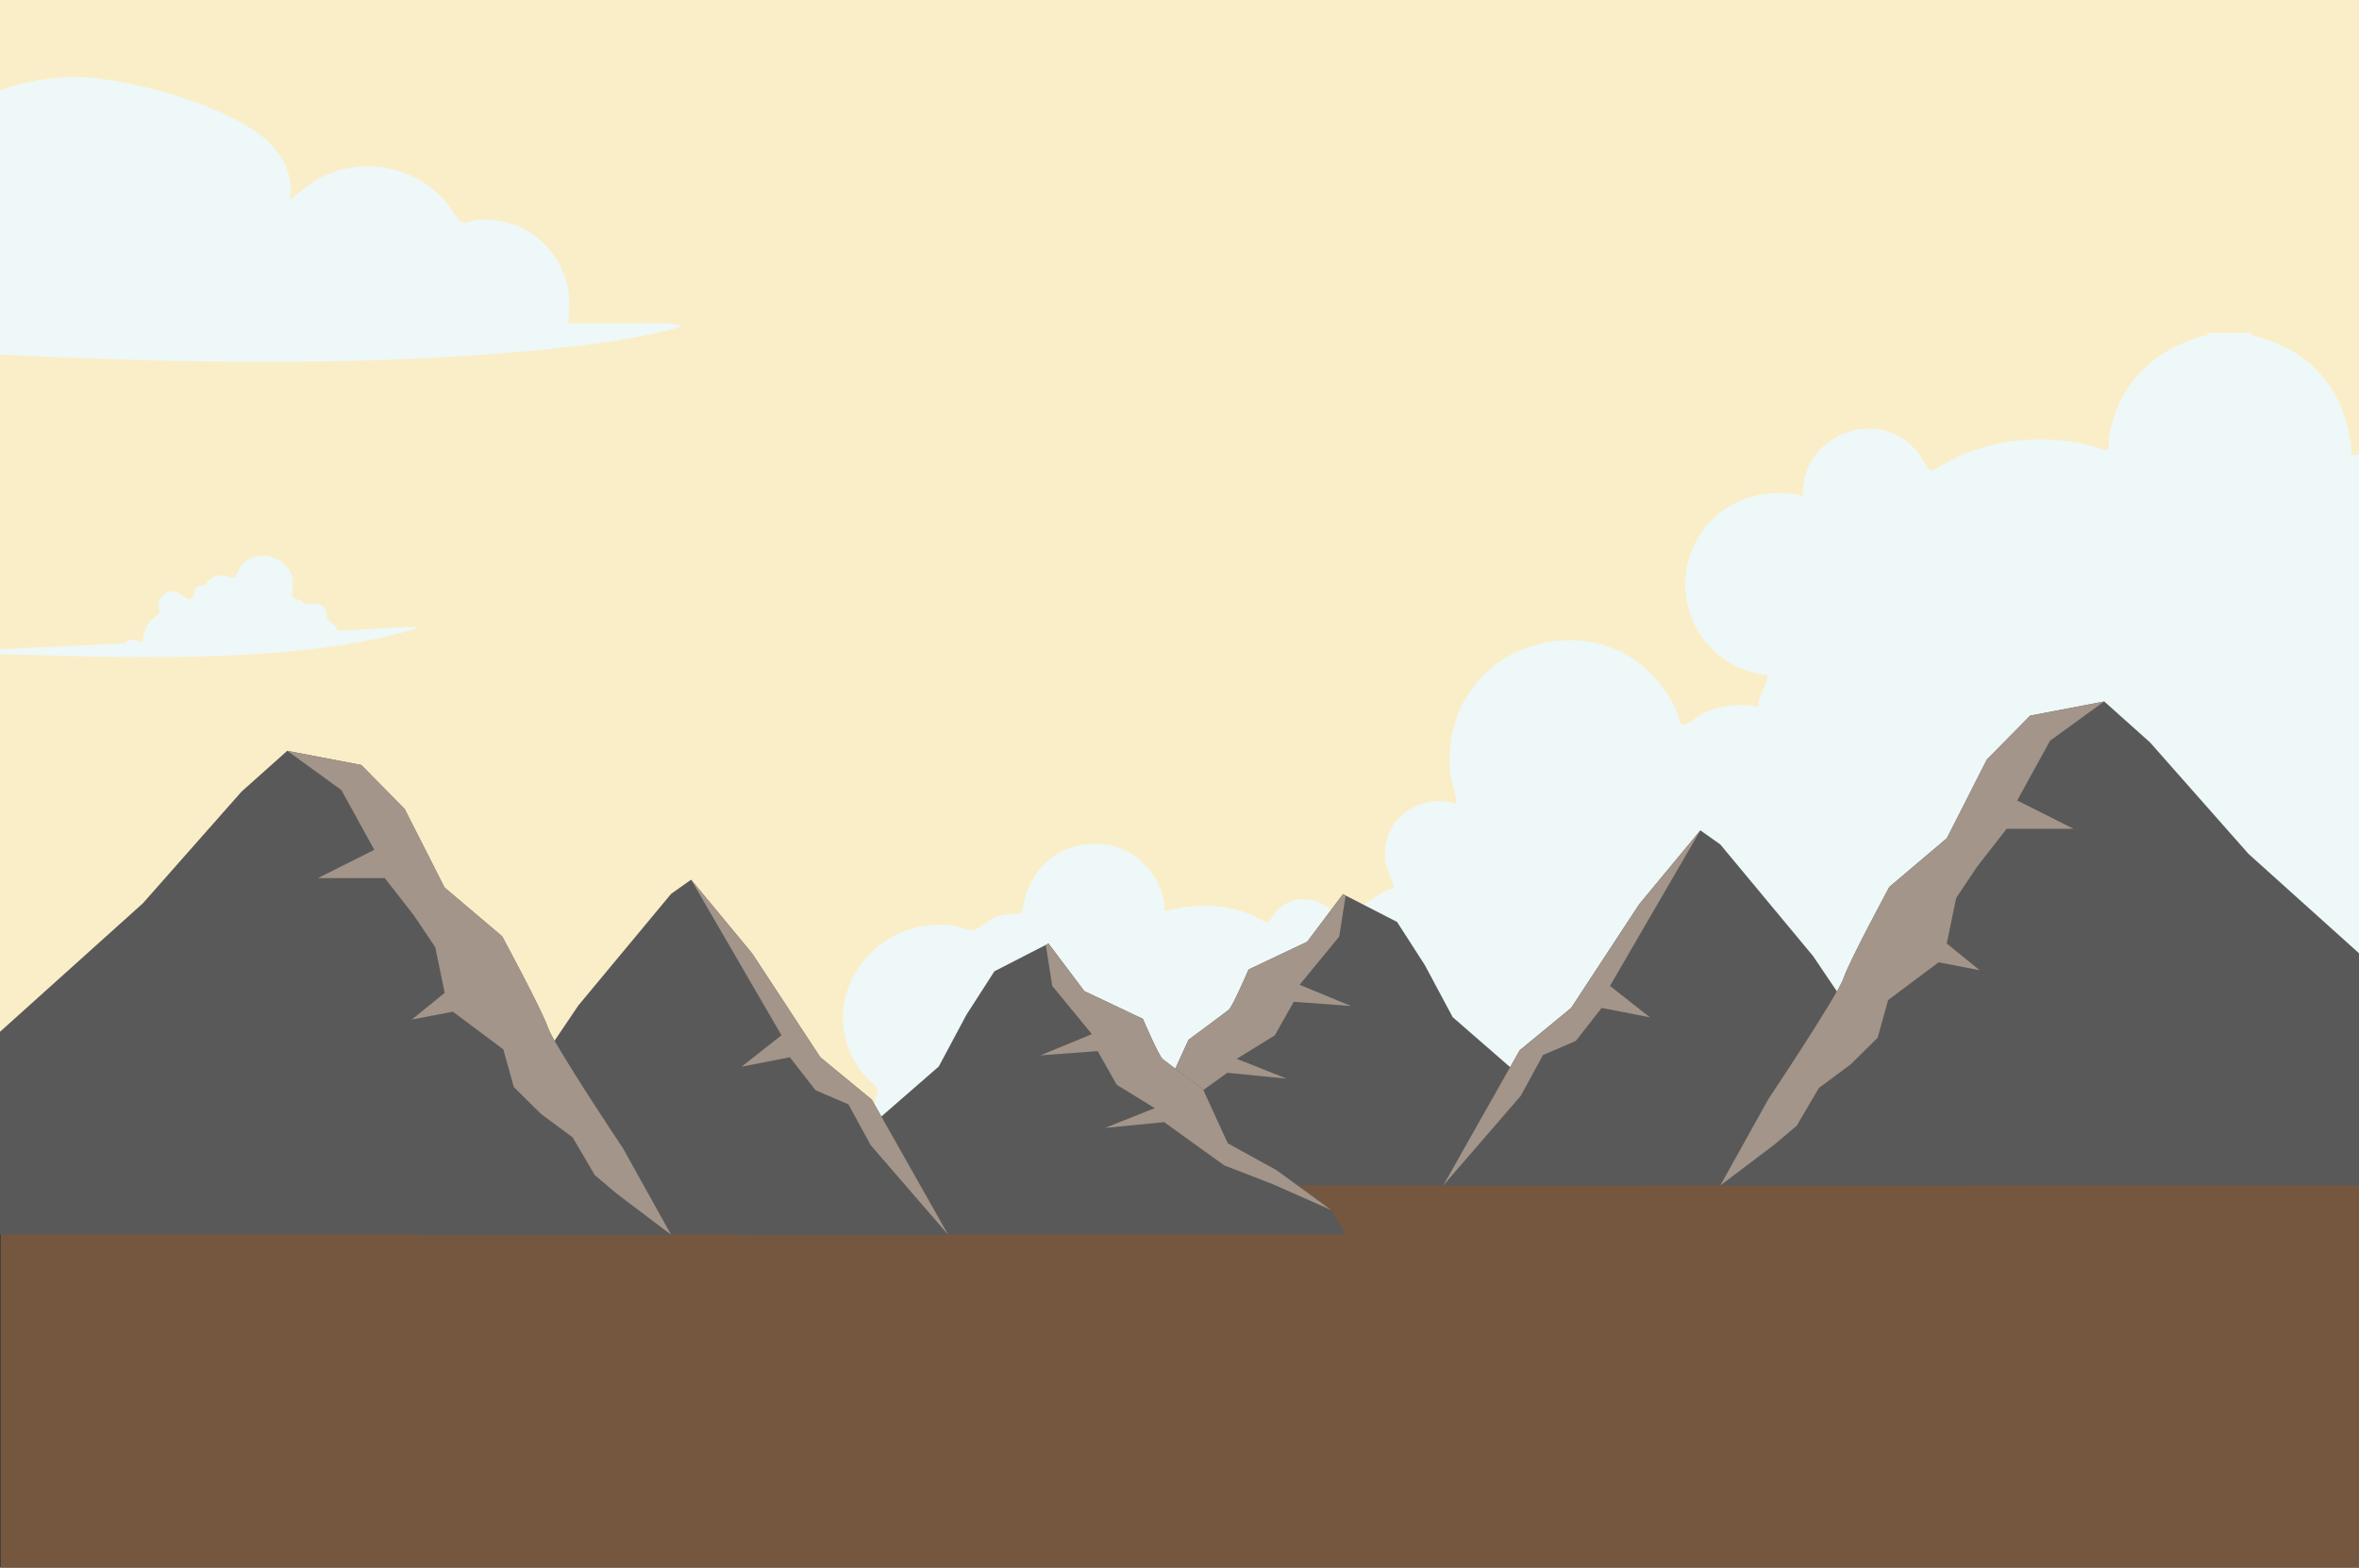 <?xml version="1.0" encoding="UTF-8"?>
<svg id="Layer_1" data-name="Layer 1" xmlns="http://www.w3.org/2000/svg" viewBox="0 0 1625.01 1080">
  <rect x="0" y="0" width="1625.01" height="1080" fill="#333333" stroke="none"/>
  <defs>
    <style>
      .cls-1 {
        fill: #75573f;
      }

      .cls-2 {
        fill: #595959;
      }

      .cls-3 {
        fill: #faeec8;
      }

      .cls-4 {
        fill: #a39589;
      }

      .cls-5 {
        fill: #eef8f8;
      }
    </style>
  </defs>
  <rect class="cls-1" x=".46" y="586.35" width="1625.01" height="586.35" transform="translate(1625.93 1759.04) rotate(180)"/>
  <rect class="cls-3" x="0" width="1625.01" height="780.23"/>
  <path class="cls-5" d="M1544.93,229.38h-24.38c.53,2.57-1.28,1.53-2.77,1.97-35.44,10.49-59.07,33.41-65.04,70.76-.34,2.13.75,7.48-1.5,8.13-.67.19-11.15-3.39-13.4-3.89-29.28-6.49-59.14-4.44-86.8,7.25-3.44,1.45-19.31,10.6-20.77,10.58-2.3-.04-6.83-9.85-9.09-12.61-27.09-33.02-80.64-11.96-79.26,30.03-28.99-6.49-58.87,4.23-73.29,30.73-21.65,39.77,4.28,88.44,48.91,92.79.28,7.72-6.84,13.27-6.1,21.74-13.22-2.2-26.85-1.14-38.91,5.05-3.43,1.76-11.68,9.39-14.53,7.21-.52-.4-2.09-7.06-2.82-8.68-37.8-84.53-163.73-53.93-156.22,41.25.6,7.6,4.25,14.61,4.38,22.15-27.43-8.39-54.35,13.24-48.52,41.95.71,3.48,6.37,14.52,4.88,16.24-.15.17-3.08.66-4.29,1.35-6.87,3.91-13.84,8.11-19.88,13.23-2.25,1.91-9.81,11.53-12.22,9.81-.3-.21-2.24-4.84-3.58-6.44-9.8-11.78-27.79-14.51-39.19-3.53-2.18,2.1-5.86,9.19-8.23,9.17-.81,0-8.3-4.57-10.3-5.39-19.53-8.01-39.54-7.62-59.8-2.45.64-21.84-19.61-44.13-41.38-46.09-31.76-2.85-52.76,16.82-56.96,47.45-6.11.41-11.6.47-17.45,2.57-3.97,1.42-13.94,8.91-15.3,9.13-3.31.54-12.01-3.08-16.51-3.48-57.79-5.13-95.77,57.08-59.99,102.55,1.79,2.28,9.38,8.7,9.81,10.27.46,1.68-2.26,9.67-2.52,12.82-.54,6.63.2,13.21,1.78,19.6-12.27,1.75-24.51,9.1-32.25,18.67-1.04,1.29-2.05,1.96-1.71,3.95h1077.08l.87-.87v-489.72c-9.56-1.1-18.16-2.41-27.82-.92-.89-19.26-6.75-38.51-19.23-53.42-13.39-16.01-27.3-23.08-47.01-28.76-1.44-.42-3.09.16-2.6-2.15h-6.1Z"/>
  <path class="cls-5" d="M391.2,222.75c3.83-23.77-2.84-43.91-21.31-59.17-10.74-8.87-27.09-13.31-40.94-12.15-3.55.3-7.62,2.68-11.16,1.57-2.08-.65-7.71-10.49-9.73-12.9-23.21-27.7-63.57-33.64-93.88-13.74l-14.53,11.14c2.52-16.81-4.23-30.31-16.54-41.33-27-24.16-101.37-44.98-137.14-43.04-32.26,1.76-86.86,15.27-91,53.93l-7.83-.87v134.83c13.36,2.09,26.97,1.95,40.48,2.62,113.12,5.62,229.82,8.88,343.06.85,40.55-2.87,93.86-7.57,132.8-17.81.75-.2,7.35-1.36,5.21-3.05-2.34.94-6.03-.87-7.4-.87h-70.09Z"/>
  <path class="cls-5" d="M141.52,403.08c-1.29.75-3.84-.24-5.88,1.53-2.13,1.85-1.44,7.22-4.99,8.12-3.87.98-8.85-10.23-17.69-2.94-6.81,5.61-2.17,8.83-3.58,12.92-.28.82-4.28,3.47-5.54,4.92-4.07,4.67-4.62,8.85-5.72,14.73-5.48-.75-7.52-3.57-12.57.92-30.08,1.55-60.52,2.51-90.4,4.43-2.6.17-6.29.5-8.87.8-1.3.15-2.65.7-1.28,1.74,10.6.99,21.19.5,31.81.84,78.91,2.49,191.4,5.2,266.65-17.11,1.01-.3,3.68-.72,3.66-1.98-18.24-.12-36.43,2.35-54.68,2.42.03-3.31-6.52-7.04-6.96-7.82-1.35-2.4,1.53-5.74-4.1-9.4-5.12-3.33-7.33.11-11.13-1.03-1.18-.35-1.91-1.83-2.93-2.32-1.53-.73-5.33-1.63-6.02-2.72-.76-1.22.83-8.1.5-10.92-1.87-16.15-23.27-23.29-34.84-11.27-1.84,1.91-4.21,8.09-5.22,8.73-2.57,1.61-9.53-4.35-16.99,1.26-1.48,1.11-2.92,3.96-3.24,4.15Z"/>
  <path class="cls-5" d="M251.18,168.75c-.57.29-.57.58,0,.87v-.87Z"/>
  <g>
    <g>
      <g id="_id0_spbrqqieg" data-name="  id0 spbrqqieg">
        <path class="cls-2" d="M720.3,816.74h413.55l-133.16-115.95-19.16-35.83-19.16-29.77-35.4-18.19-1.84-.97-24.68,32.8-40.38,19.16s-11.04,25.77-13.64,27.71c-2.49,2.06-27.71,20.68-27.71,20.68l-17.1,37.35-33.78,18.62-37.35,27.28-10.18,17.1Z"/>
      </g>
      <g id="_id1_spbrqqieg" data-name="  id1 spbrqqieg">
        <path class="cls-4" d="M730.47,799.64l39.84-17.65,33.78-13.1,41.35-29.77,40.81,4.01-34.32-13.64,26.2-16.13,13.1-23.17,39.41,2.92-35.4-14.61,27.28-33.24,4.44-28.26-1.84-.97-24.68,32.8-40.38,19.16s-11.04,25.77-13.64,27.71c-2.49,2.06-27.71,20.68-27.71,20.68l-17.1,37.35-33.78,18.62-37.35,27.28Z"/>
      </g>
    </g>
    <g>
      <g id="_id2_spbrqqieg" data-name="  id2 spbrqqieg">
        <path class="cls-2" d="M994.19,816.74h361.48l-106.74-158.06-63.87-76.86-13.75-9.74-42.11,50.88-46.88,71.45-35.51,29.23-52.61,93.1Z"/>
      </g>
      <g id="_id3_spbrqqieg" data-name="  id3 spbrqqieg">
        <path class="cls-2" d="M1185.05,816.74h617.83l-253.98-228.43-67.88-76.86-31.5-28.15-50.99,9.74-29.88,30.31-27.5,54.13-39.62,33.56s-27.5,50.88-31.5,62.79-51.75,83.36-51.75,83.36l-33.24,59.54Z"/>
      </g>
      <g id="_id4_spbrqqieg" data-name="  id4 spbrqqieg">
        <path class="cls-4" d="M1185.05,816.74l37.24-28.15,15.37-12.99,15.26-25.98,21.87-16.24,18.62-18.4,7.25-25.98,34.75-25.98,28.26,5.41-22.63-18.4,6.5-31.4,14.51-21.65,20.24-25.98h46.12l-38.86-19.49,22.63-41.14,37.24-27.06-50.99,9.74-29.88,30.31-27.5,54.13-39.62,33.56s-27.5,50.88-31.5,62.79c-4.01,11.91-51.75,83.36-51.75,83.36l-33.13,59.54Z"/>
      </g>
      <g id="_id5_spbrqqieg" data-name="  id5 spbrqqieg">
        <path class="cls-4" d="M994.19,816.74l53.37-61.71,15.37-28.15,22.63-9.74,17.75-22.73,33.24,6.5-27.5-21.65,62.25-107.18-42.11,50.88-46.88,71.45-35.51,29.23-52.61,93.1Z"/>
      </g>
    </g>
  </g>
  <g>
    <g>
      <g id="_id0_spbrqqieg-2" data-name="  id0 spbrqqieg">
        <path class="cls-2" d="M927.07,850.74h-413.55l133.16-115.95,19.16-35.83,19.16-29.77,35.4-18.19,1.84-.97,24.68,32.8,40.38,19.16s11.04,25.77,13.64,27.71c2.49,2.06,27.71,20.68,27.71,20.68l17.1,37.35,33.78,18.62,37.35,27.28,10.18,17.1Z"/>
      </g>
      <g id="_id1_spbrqqieg-2" data-name="  id1 spbrqqieg">
        <path class="cls-4" d="M916.9,833.63l-39.84-17.65-33.78-13.1-41.35-29.77-40.81,4.01,34.32-13.64-26.2-16.13-13.1-23.17-39.41,2.92,35.4-14.61-27.28-33.24-4.44-28.26,1.84-.97,24.68,32.8,40.38,19.16s11.04,25.77,13.64,27.71c2.49,2.06,27.71,20.68,27.71,20.68l17.1,37.35,33.78,18.62,37.35,27.28Z"/>
      </g>
    </g>
    <g>
      <g id="_id2_spbrqqieg-2" data-name="  id2 spbrqqieg">
        <path class="cls-2" d="M653.18,850.74h-361.48l106.74-158.06,63.87-76.86,13.75-9.74,42.11,50.88,46.88,71.45,35.51,29.23,52.61,93.1Z"/>
      </g>
      <g id="_id3_spbrqqieg-2" data-name="  id3 spbrqqieg">
        <path class="cls-2" d="M462.32,850.74H-155.52l253.98-228.43,67.88-76.86,31.5-28.15,50.99,9.74,29.88,30.31,27.5,54.13,39.62,33.56s27.5,50.88,31.5,62.79,51.75,83.36,51.75,83.36l33.24,59.54Z"/>
      </g>
      <g id="_id4_spbrqqieg-2" data-name="  id4 spbrqqieg">
        <path class="cls-4" d="M462.32,850.74l-37.24-28.15-15.37-12.99-15.26-25.98-21.87-16.24-18.62-18.4-7.25-25.98-34.75-25.98-28.26,5.41,22.63-18.4-6.5-31.4-14.51-21.65-20.24-25.98h-46.12l38.86-19.49-22.63-41.14-37.24-27.06,50.99,9.74,29.88,30.31,27.5,54.13,39.62,33.56s27.5,50.88,31.5,62.79c4.01,11.91,51.75,83.36,51.75,83.36l33.13,59.54Z"/>
      </g>
      <g id="_id5_spbrqqieg-2" data-name="  id5 spbrqqieg">
        <path class="cls-4" d="M653.18,850.74l-53.37-61.71-15.37-28.15-22.63-9.74-17.75-22.73-33.24,6.5,27.5-21.65-62.25-107.18,42.11,50.88,46.88,71.45,35.51,29.23,52.61,93.1Z"/>
      </g>
    </g>
  </g>
</svg>